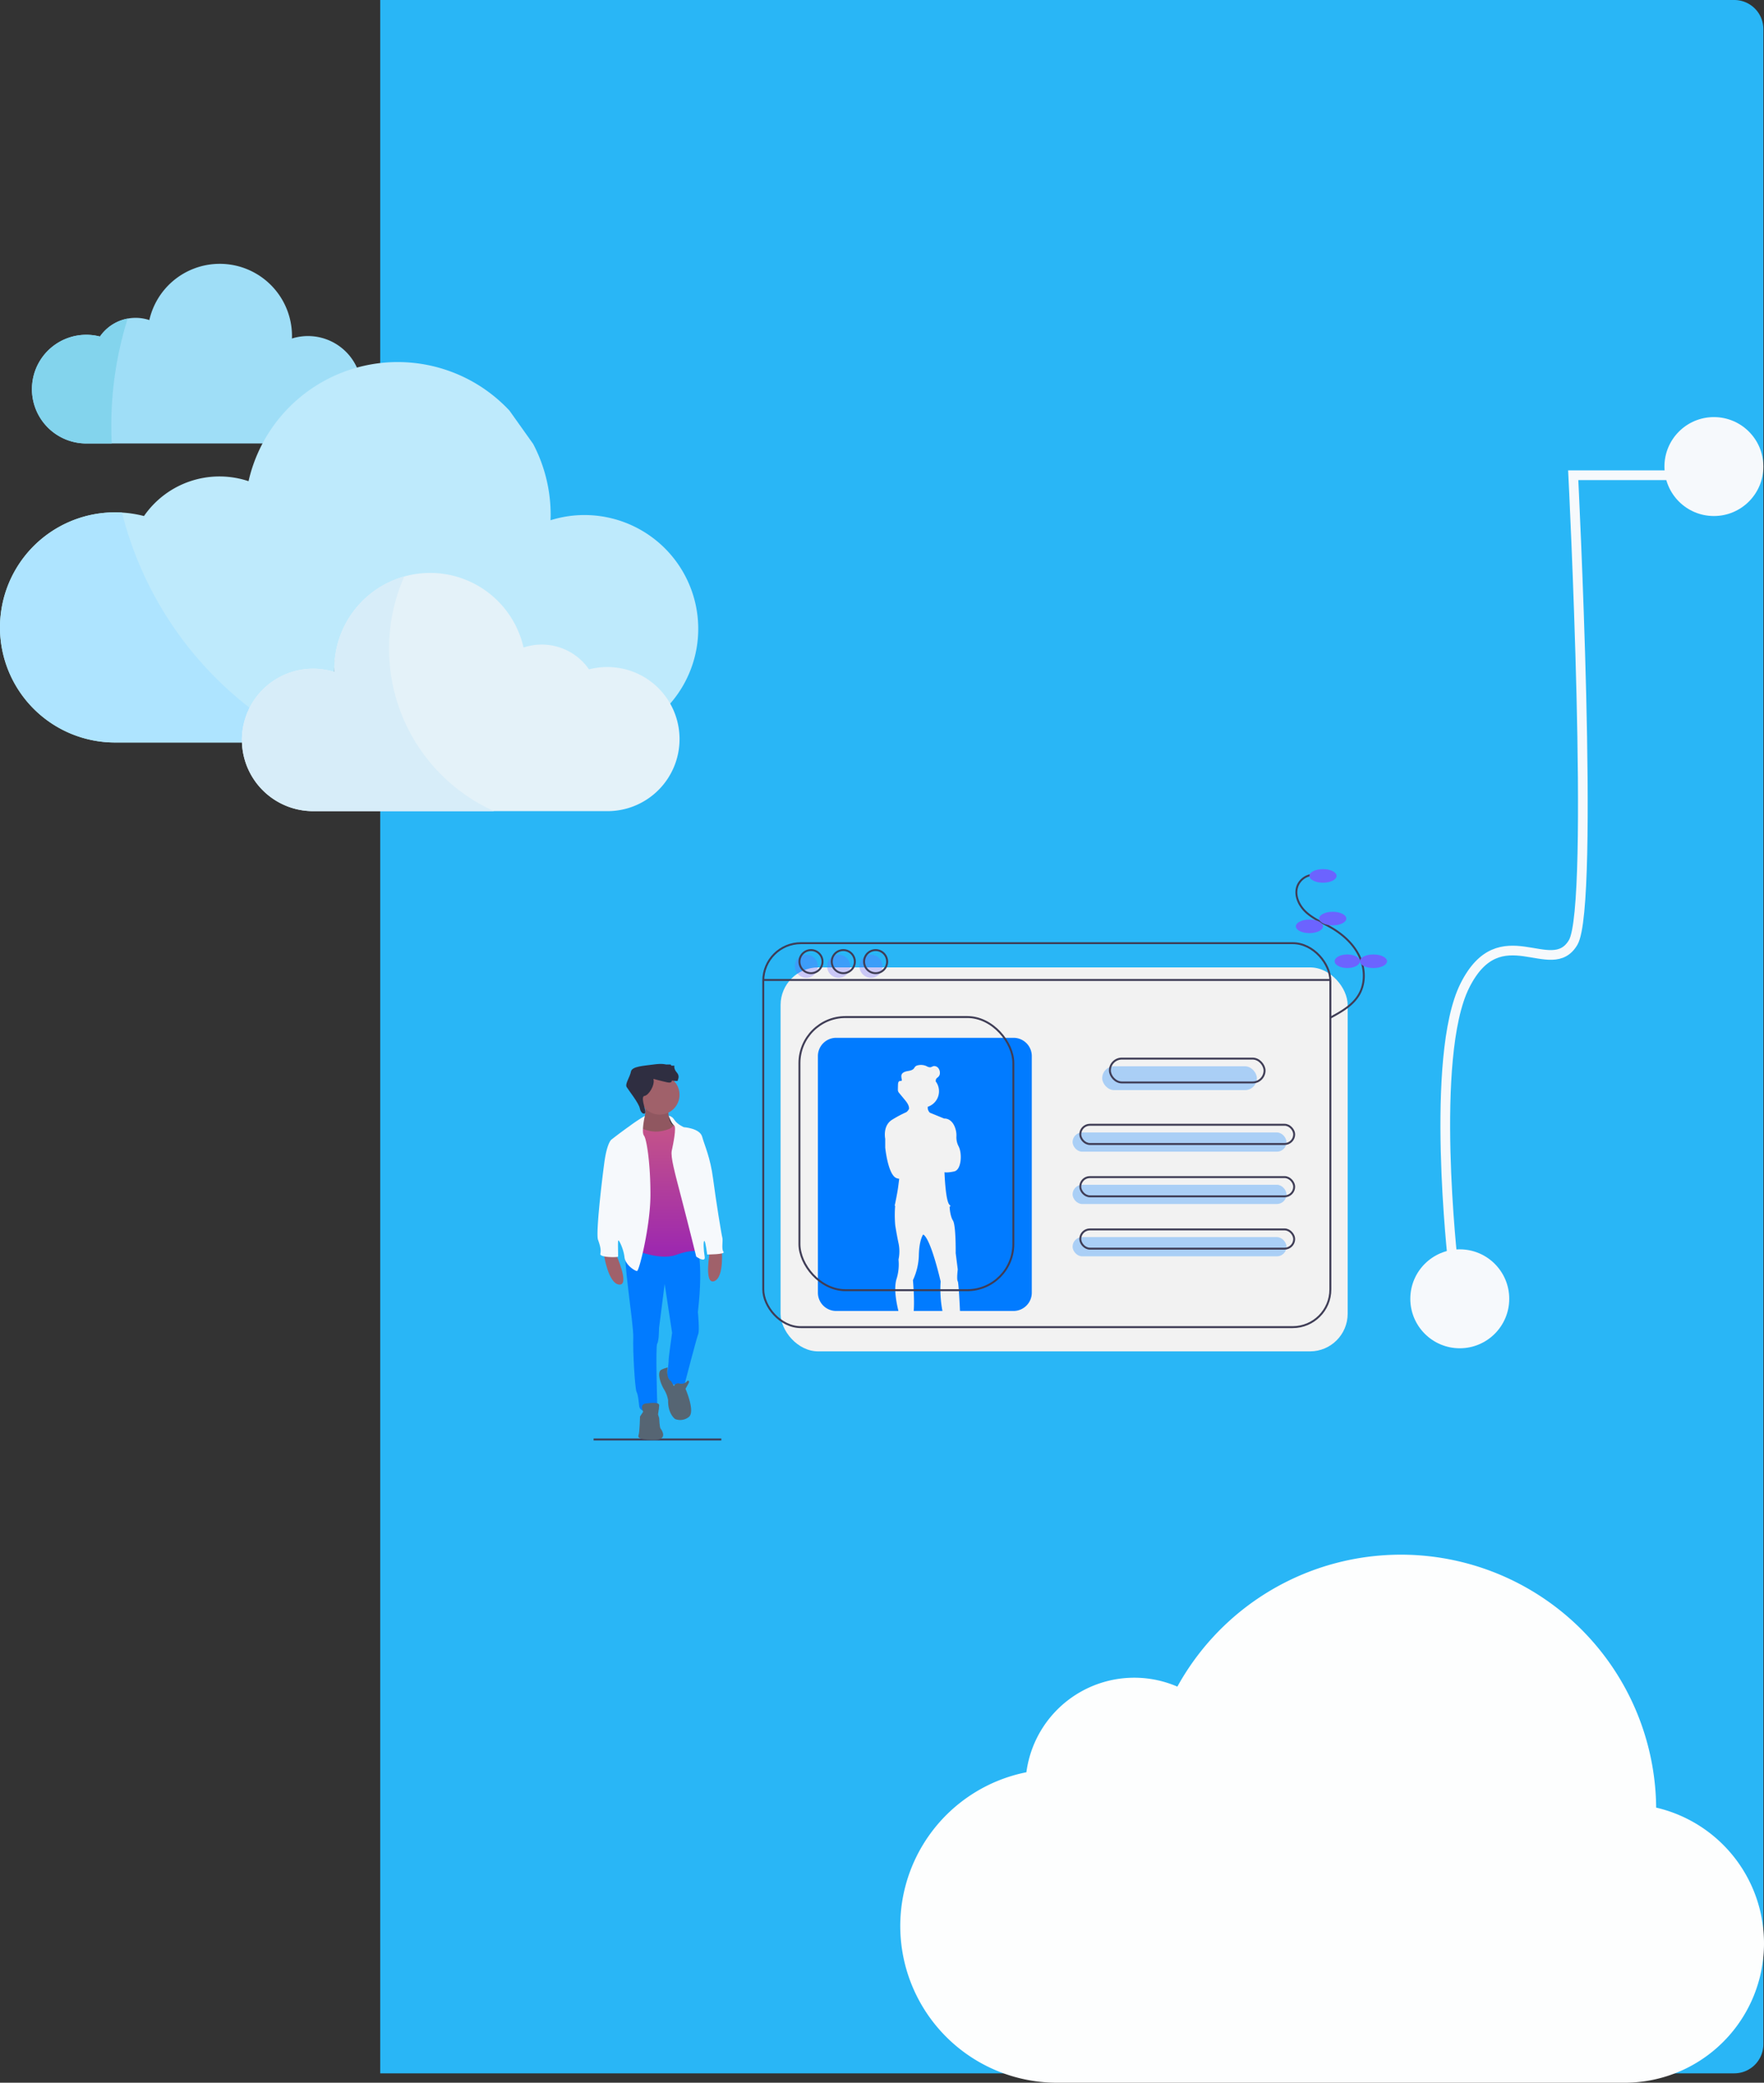 <svg xmlns="http://www.w3.org/2000/svg" xmlns:xlink="http://www.w3.org/1999/xlink" width="909.326" height="1073.593" viewBox="0 0 909.326 1073.593">
  <rect x="0" y="0" width="909.326" height="1073.593" fill="#333333" stroke="none"/>
  <defs>
    <linearGradient id="linear-gradient" x1="0.5" x2="0.5" y2="1" gradientUnits="objectBoundingBox">
      <stop offset="0" stop-color="#c65587"/>
      <stop offset="1" stop-color="#9c27b0"/>
    </linearGradient>
  </defs>
  <g id="sign-up-bg" transform="translate(-1001 -6)">
    <path id="Rectangle_228" data-name="Rectangle 228" d="M0,0H698a15,15,0,0,1,15,15V1053.75a15,15,0,0,1-15,15H0a0,0,0,0,1,0,0V0A0,0,0,0,1,0,0Z" transform="translate(1197 6)" fill="#29b6f6"/>
    <g id="clouds" transform="translate(1001 86.64)">
      <path id="Path_437" data-name="Path 437" d="M116.612,147.961h26.9a79.009,79.009,0,0,1,47.825-38.217,27.71,27.71,0,0,0-33.894-15.889c.014-.42.032-.84.032-1.264a37.232,37.232,0,0,0-73.542-8.238,22.348,22.348,0,0,0-25.452,8.485,28.01,28.01,0,1,0-7.044,55.12H96.208" transform="translate(-6.956 0)" fill="#9fdef7"/>
      <path id="Path_438" data-name="Path 438" d="M262.62,152.394a78.843,78.843,0,0,0-134.5,36.392,47.3,47.3,0,0,0-53.9,17.968A59.316,59.316,0,1,0,59.309,323.481H124.7A36.732,36.732,0,0,1,172.4,288.7c-.016-.555-.041-1.112-.041-1.675A49.373,49.373,0,0,1,269.879,276.1a29.617,29.617,0,0,1,33.748,11.253,37.181,37.181,0,0,1,41.185,16.838,58.642,58.642,0,0,0-61.019-95.28c.029-.888.068-1.778.068-2.674a78.493,78.493,0,0,0-9.031-36.674" transform="translate(0 -21.385)" fill="#beeafc"/>
      <path id="Path_439" data-name="Path 439" d="M62.884,237.693q-1.774-.108-3.574-.11a59.31,59.31,0,0,0,0,118.62H124.7a36.546,36.546,0,0,1,4.545-17.452A184.062,184.062,0,0,1,62.884,237.693Z" transform="translate(0 -54.108)" fill="#aee4ff"/>
      <path id="Path_440" data-name="Path 440" d="M64.336,150.708A183.843,183.843,0,0,1,72.772,95.5a22.35,22.35,0,0,0-14.3,9.26,28.01,28.01,0,1,0-7.044,55.12H64.565Q64.341,155.32,64.336,150.708Z" transform="translate(-6.956 -11.918)" fill="#83d4ed"/>
      <path id="Path_441" data-name="Path 441" d="M365.632,330.5a37.178,37.178,0,0,0-9.34,1.187,29.618,29.618,0,0,0-33.748-11.253,49.373,49.373,0,0,0-97.523,10.925c0,.562.025,1.119.041,1.675a36.713,36.713,0,1,0-10.991,71.744H365.634a37.139,37.139,0,1,0,0-74.277Z" transform="translate(-52.666 -67.292)" fill="#e4f2f9"/>
      <path id="Path_442" data-name="Path 442" d="M253.22,321.8a91.494,91.494,0,0,1,7.864-37.221A49.387,49.387,0,0,0,225.02,332.13c0,.562.025,1.119.041,1.675a36.713,36.713,0,1,0-10.991,71.744h93.281A91.825,91.825,0,0,1,253.22,321.8Z" transform="translate(-52.665 -68.065)" fill="#d7edf9"/>
    </g>
    <path id="clouds_1_" data-name="clouds (1)" d="M373.384,371.689A71.84,71.84,0,0,0,389.64,229.871a131.6,131.6,0,0,0-246.814-62.363A56.078,56.078,0,0,0,65,211.645,80.8,80.8,0,0,0,80.8,371.689Z" transform="translate(1465.098 707.904)" fill="#fdfefe"/>
    <g id="Group_239" data-name="Group 239">
      <path id="Path_474" data-name="Path 474" d="M1406.006,596.334s-12.191-106.67,6.1-143.242,44.7-3.048,55.875-22.35,0-240.768,0-240.768H1546.2" transform="translate(344 61)" fill="none" stroke="#f6f9fc" stroke-width="5"/>
      <circle id="Ellipse_91" data-name="Ellipse 91" cx="25.5" cy="25.5" r="25.5" transform="translate(1728 650)" fill="#f6f9fc"/>
      <circle id="Ellipse_92" data-name="Ellipse 92" cx="25.5" cy="25.5" r="25.5" transform="translate(1859 221)" fill="#f6f9fc"/>
    </g>
    <g id="undraw_profile_6l1l" transform="translate(1307 454)">
      <line id="Line_32" data-name="Line 32" x2="65.842" transform="translate(0 294.01)" fill="none" stroke="#3f3d56" stroke-miterlimit="10" stroke-width="1"/>
      <rect id="Rectangle_244" data-name="Rectangle 244" width="292.324" height="197.923" rx="19.398" transform="translate(96.383 50.672)" fill="#f2f2f2"/>
      <rect id="Rectangle_245" data-name="Rectangle 245" width="292.324" height="197.923" rx="19.398" transform="translate(87.459 38.178)" fill="none" stroke="#3f3d56" stroke-miterlimit="10" stroke-width="1"/>
      <line id="Line_33" data-name="Line 33" x2="292.324" transform="translate(87.459 57.153)" fill="none" stroke="#3f3d56" stroke-miterlimit="10" stroke-width="1"/>
      <rect id="Rectangle_246" data-name="Rectangle 246" width="79.725" height="12.296" rx="6.148" transform="translate(262.179 101.64)" fill="#017bff" opacity="0.3"/>
      <rect id="Rectangle_247" data-name="Rectangle 247" width="110.266" height="9.916" rx="4.958" transform="translate(246.908 135.751)" fill="#017bff" opacity="0.3"/>
      <rect id="Rectangle_248" data-name="Rectangle 248" width="110.266" height="9.916" rx="4.958" transform="translate(246.908 162.723)" fill="#017bff" opacity="0.3"/>
      <rect id="Rectangle_249" data-name="Rectangle 249" width="110.266" height="9.916" rx="4.958" transform="translate(246.908 189.694)" fill="#017bff" opacity="0.3"/>
      <rect id="Rectangle_250" data-name="Rectangle 250" width="79.725" height="12.296" rx="6.148" transform="translate(266.145 97.674)" fill="none" stroke="#3f3d56" stroke-miterlimit="10" stroke-width="1"/>
      <rect id="Rectangle_251" data-name="Rectangle 251" width="110.266" height="9.916" rx="4.958" transform="translate(250.875 131.785)" fill="none" stroke="#3f3d56" stroke-miterlimit="10" stroke-width="1"/>
      <rect id="Rectangle_252" data-name="Rectangle 252" width="110.266" height="9.916" rx="4.958" transform="translate(250.875 158.756)" fill="none" stroke="#3f3d56" stroke-miterlimit="10" stroke-width="1"/>
      <rect id="Rectangle_253" data-name="Rectangle 253" width="110.266" height="9.916" rx="4.958" transform="translate(250.875 185.728)" fill="none" stroke="#3f3d56" stroke-miterlimit="10" stroke-width="1"/>
      <circle id="Ellipse_93" data-name="Ellipse 93" cx="5.95" cy="5.95" r="5.95" transform="translate(103.721 44.127)" fill="#6c63ff" opacity="0.3"/>
      <circle id="Ellipse_94" data-name="Ellipse 94" cx="5.95" cy="5.95" r="5.95" transform="translate(120.38 44.127)" fill="#6c63ff" opacity="0.3"/>
      <circle id="Ellipse_95" data-name="Ellipse 95" cx="5.95" cy="5.95" r="5.95" transform="translate(137.039 44.127)" fill="#6c63ff" opacity="0.3"/>
      <circle id="Ellipse_96" data-name="Ellipse 96" cx="5.95" cy="5.95" r="5.95" transform="translate(106.101 41.748)" fill="none" stroke="#3f3d56" stroke-miterlimit="10" stroke-width="1"/>
      <circle id="Ellipse_97" data-name="Ellipse 97" cx="5.95" cy="5.95" r="5.95" transform="translate(122.76 41.748)" fill="none" stroke="#3f3d56" stroke-miterlimit="10" stroke-width="1"/>
      <circle id="Ellipse_98" data-name="Ellipse 98" cx="5.95" cy="5.95" r="5.95" transform="translate(139.419 41.748)" fill="none" stroke="#3f3d56" stroke-miterlimit="10" stroke-width="1"/>
      <path id="Path_478" data-name="Path 478" d="M514.72,593.434a59.141,59.141,0,0,1-.925-15.215s-5.037-22.127-9-24.192h0c-.061.078-1.984,2.6-2.228,10.4a32.079,32.079,0,0,1-3.054,13.127s.908,9.879.389,15.877Z" transform="translate(-334.902 -365.663)" fill="#017bff"/>
      <path id="Path_479" data-name="Path 479" d="M476.837,298.379H385.429A9.429,9.429,0,0,0,376,307.808V429.757a9.429,9.429,0,0,0,9.429,9.429H417.5c-1.071-4.442-2.4-11.38-1.054-16.2v0c.063-.225.13-.447.2-.663a25.186,25.186,0,0,0,.909-9.66,20.074,20.074,0,0,0,0-8.421c-.991-4.623-1.684-9.164-1.684-9.164a59.222,59.222,0,0,1-.069-9.854c.011-.082.023-.16.034-.24l-.263-.06s1.4-6.357,1.9-10.4c.117-.955.271-2.166.438-3.457a8.3,8.3,0,0,1-1.346-.341c-4.458-1.569-5.862-15.769-5.862-15.769v-4.5s-1.486-6.894,3.715-9.949a60.5,60.5,0,0,1,7.15-3.8c.038-.027.075-.052.114-.082a4.387,4.387,0,0,0,1.3-1.679q.01-.17,0-.338c-.085-1.613-1.207-3.08-2.273-4.36L418,326.963a3.2,3.2,0,0,1-.7-1.136,2.62,2.62,0,0,1-.074-.716q0-.134,0-.267.022-1.221.066-2.441c.026-.711.2-1.608.9-1.754.362-.076.841.056,1.033-.26a.621.621,0,0,0,.046-.421c0,.011,0,.022-.006.032l-.007-.04a8.9,8.9,0,0,1-.258-1.74,2.318,2.318,0,0,1,.112-.781c.4-1.18,1.792-1.664,3.019-1.887s2.6-.414,3.375-1.4a10.7,10.7,0,0,1,.67-.942,2.63,2.63,0,0,1,1.256-.633,6.94,6.94,0,0,1,4.564.405,4.022,4.022,0,0,0,1.841.594c.676-.043,1.254-.519,1.922-.635a2.734,2.734,0,0,1,2.641,1.578,3.907,3.907,0,0,1,.489,1.992,2.742,2.742,0,0,1-.7,1.881c-.464.492-1.157.831-1.349,1.479-.079.264-.06.548-.13.815-.009.033-.023.064-.034.1l.039.049a8.421,8.421,0,0,1-4.1,13.1c0,.084-.006.167-.006.251a3.638,3.638,0,0,0,1.126,2.8L441.089,340s4.429-.537,6.027,6.072a11.434,11.434,0,0,1,.274,3.355,10.007,10.007,0,0,0,1.213,5.021c1.816,3.633,1.4,11.972-2.312,12.8-3.519.782-4.888.453-5.023.417l-.008.146c.058,1.565.615,15.06,2.637,16.693.559.452.452.757-.007.962h0s0,.087.012.243c.061.987.373,4.746,1.726,6.884,1.569,2.477,1.4,16.761,1.4,16.761l1.072,8.421s-.66,5.2,0,6.109c.375.515.829,8.489,1.152,15.3h27.578a9.429,9.429,0,0,0,9.429-9.429V307.808a9.429,9.429,0,0,0-9.429-9.429Z" transform="translate(-260.379 -211.415)" fill="#017bff"/>
      <rect id="Rectangle_254" data-name="Rectangle 254" width="110.266" height="140.807" rx="23.772" transform="translate(106.101 76.255)" fill="none" stroke="#3f3d56" stroke-miterlimit="10" stroke-width="1"/>
      <path id="Path_480" data-name="Path 480" d="M178.194,400.059s-3.7-1.094-4.492.1,1.082,9.816,1.082,9.816l8.149.5-2.844-7.182Z" transform="translate(-138.203 -272.488)" fill="#2f2e41"/>
      <path id="Path_481" data-name="Path 481" d="M103.98,579.347s7.415,16.279,1.7,15.768-7.926-15.768-7.926-15.768Z" transform="translate(-92.499 -380.94)" fill="#a0616a"/>
      <path id="Path_482" data-name="Path 482" d="M234.238,572.779s-3.253,17.59,2.164,15.711,3.873-17.218,3.873-17.218Z" transform="translate(-174.261 -376.068)" fill="#a0616a"/>
      <path id="Path_483" data-name="Path 483" d="M156.972,385.928s-.085,8.182,3.068,8.608-1.79,4.773-1.79,4.773l-5.625,1.108-8.1-.6-3.58-4.6s6.307-2.983,3.58-12.273Z" transform="translate(-118.559 -262.439)" fill="#a0616a"/>
      <path id="Path_484" data-name="Path 484" d="M156.972,385.928s-.085,8.182,3.068,8.608-1.79,4.773-1.79,4.773l-5.625,1.108-8.1-.6-3.58-4.6s6.307-2.983,3.58-12.273Z" transform="translate(-118.559 -262.439)" opacity="0.1"/>
      <path id="Path_485" data-name="Path 485" d="M162.212,564.927s4.006,8.608.852,35.626c0,0,.938,9.546.17,11.336s-7.074,26.081-7.074,26.081-8.1,1.79-9.2-3.58c0,0,1.108-7.671,1.023-8.864s1.79-14.234,1.79-14.234l-3.835-25.228-2.9,22.757s0,6.563-.938,8.012,0,30.6,0,30.6,2.642,4.432-1.364,4.517-7.585-.085-7.926-2.9-.511-5.625-1.364-7.33-1.96-21.222-1.7-28.041-5.625-41.848-3.75-45.513S162.212,564.927,162.212,564.927Z" transform="translate(-109.31 -372.23)" fill="#017bff"/>
      <circle id="Ellipse_99" data-name="Ellipse 99" cx="10.228" cy="10.228" r="10.228" transform="translate(23.839 106.103)" fill="#a0616a"/>
      <path id="Path_486" data-name="Path 486" d="M136.564,409.909s6.222,4.6,15.256.938c0,0,2.983-1.449,2.727-3.665s6.222,17.813,6.222,17.813l6.563,34.859-.341,14.233s-2.9-1.449-11.932,1.79-23.779-3.665-23.779-3.665l.511-36.564.511-21.308,1.364-4.688S134.348,408.375,136.564,409.909Z" transform="translate(-112.725 -276.958)" fill="url(#linear-gradient)"/>
      <path id="Path_487" data-name="Path 487" d="M182.063,399.882s1.506-.245,2.955,2.057,4.858,3.75,4.858,3.75,8.267.511,9.461,4.943,4.176,10.483,5.625,21.649,4.347,28.978,4.773,30.427-.6,5.881.6,7.245-8.438,1.364-8.438,1.364-.852-6.989-1.449-6.989-.426,4.688.17,8.1-4.347,0-4.347,0-3.835-15.6-7.5-29.66-5.8-21.819-5.114-24.973,2.557-12.188,1.193-13.04S182.063,399.882,182.063,399.882Z" transform="translate(-143.366 -272.653)" fill="#f6f9fc"/>
      <path id="Path_488" data-name="Path 488" d="M113.958,399.874a92.844,92.844,0,0,0-7.852,5.218c-5.625,4.006-9.461,7.074-9.461,7.074s-2.216,1.7-3.58,11.847-4.432,36.394-3.239,39.717,1.619,5.284,1.193,7.245,8.949,1.875,9.12,1.449-.256-8.182.17-8.353,2.727,4.6,3.154,8.608,5.37,7.159,6.478,7.159,6.818-23.1,6.9-38.865-1.875-29.064-3.324-30.939S113.958,399.874,113.958,399.874Z" transform="translate(-87.551 -272.653)" fill="#f6f9fc"/>
      <path id="Path_489" data-name="Path 489" d="M177.333,736.458a2.4,2.4,0,0,1,3.068-1.279,4.142,4.142,0,0,0,4.006-1.534s1.278-.17.426,1.449-1.534,2.727-1.534,2.727,5.114,11.677,1.79,14.489a7.127,7.127,0,0,1-7.159,1.108s-3.75-2.642-3.58-9.631a15.571,15.571,0,0,0-2.216-5.8c-2.046-3.58-3.58-9.034-1.108-10.057a13.388,13.388,0,0,1,3.108-1.061s-1.157,5.29,1.831,7.139Z" transform="translate(-135.937 -469.952)" fill="#566573"/>
      <path id="Path_490" data-name="Path 490" d="M145.121,777.39s-2.046-3.835,1.364-4.262,7.074-.682,6.9,1.108-.6,4.517-.6,4.517l.6,1.96s.17,4.858.767,5.455,3.835,5.71-3.068,5.71-8.949-.767-8.353-2.386.767-9.631.767-9.631Z" transform="translate(-119.577 -497.673)" fill="#566573"/>
      <path id="Path_491" data-name="Path 491" d="M140.915,340.047s4.773,1.278,7.245,1.79,2.216-.938,2.216-.938,3.239.426,3.068.085,1.364-2.131-.426-4.176-1.278-3.58-1.278-3.58h-1.534l-.426-.6h-2.386s-1.79-.682-6.478,0-11.08.852-11.591,3.665-3.154,6.307-2.216,7.926,6.307,8.267,6.818,11.08,2.9,3.438,2.813,1.676-2.472-7.9-.427-8.154S141.853,343.371,140.915,340.047Z" transform="translate(-110.087 -231.899)" fill="#2f2e41"/>
      <path id="Path_492" data-name="Path 492" d="M1006.389,86.584a9.116,9.116,0,0,0-7.857,5.494c-1.965,4.749.565,10.328,4.363,13.791s8.676,5.443,13.108,8.045c5.953,3.495,11.3,8.346,14.282,14.574s3.3,13.942-.206,19.891c-3.25,5.522-9.159,8.827-14.8,11.875" transform="translate(-635.578 -83.626)" fill="none" stroke="#3f3d56" stroke-miterlimit="10" stroke-width="1"/>
      <ellipse id="Ellipse_100" data-name="Ellipse 100" cx="7" cy="3.5" rx="7" ry="3.5" transform="translate(369)" fill="#6c63ff"/>
      <ellipse id="Ellipse_101" data-name="Ellipse 101" cx="7" cy="3.5" rx="7" ry="3.5" transform="translate(374 22)" fill="#6c63ff"/>
      <ellipse id="Ellipse_102" data-name="Ellipse 102" cx="7" cy="3.5" rx="7" ry="3.5" transform="translate(362 26)" fill="#6c63ff"/>
      <ellipse id="Ellipse_103" data-name="Ellipse 103" cx="6.5" cy="3.5" rx="6.5" ry="3.5" transform="translate(382 44)" fill="#6c63ff"/>
      <ellipse id="Ellipse_104" data-name="Ellipse 104" cx="7" cy="3.5" rx="7" ry="3.5" transform="translate(395 44)" fill="#6c63ff"/>
    </g>
  </g>
</svg>
